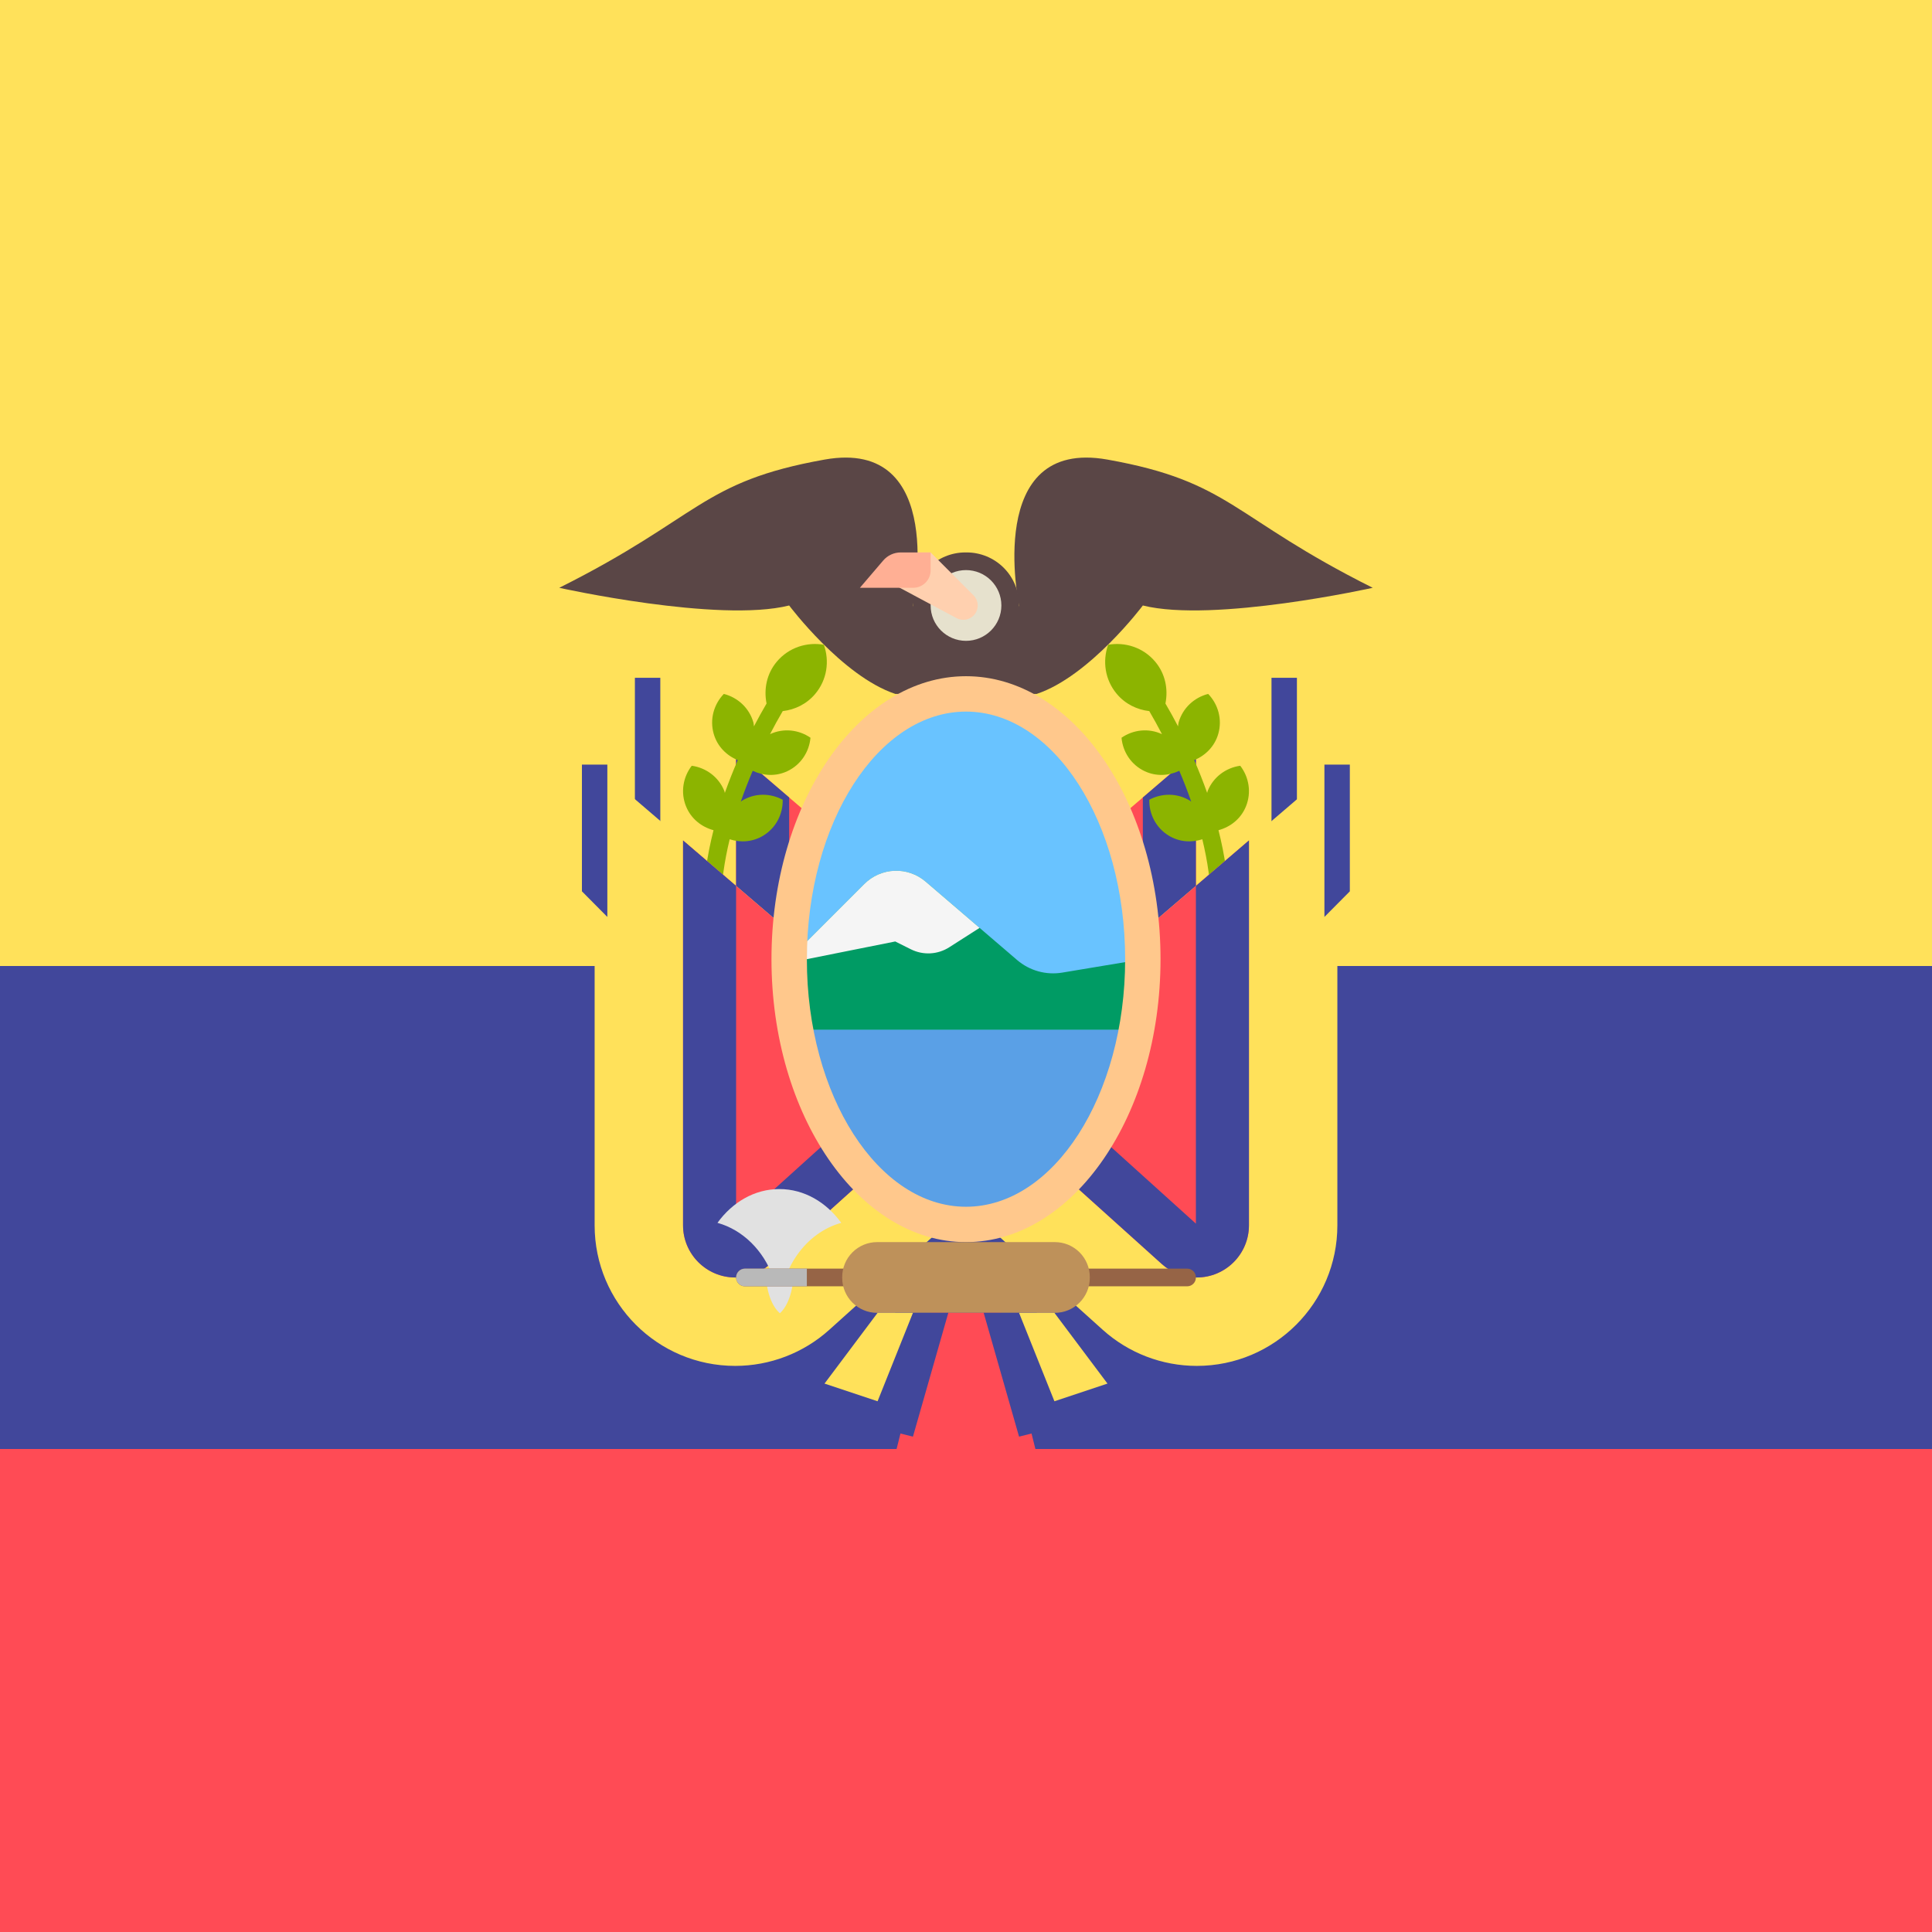 <svg width="512" height="512" viewBox="0 0 512 512" fill="none" xmlns="http://www.w3.org/2000/svg">
<rect x="0" y="0" width="512" height="512" fill="#333333" stroke="none"/>
<g clip-path="url(#clip0_3_725)">
<rect width="512" height="512" fill="#FFE15A"/>
<path d="M646.736 383.999H-134.735V498.524C-134.735 502.098 -133.315 505.525 -130.788 508.052C-128.262 510.578 -124.835 511.998 -121.261 511.999H633.262C636.836 511.998 640.263 510.578 642.789 508.052C645.316 505.525 646.736 502.098 646.736 498.524V383.999Z" fill="#FF4B55"/>
<path d="M646.736 256H-134.735V13.474C-134.735 9.901 -133.315 6.474 -130.788 3.947C-128.262 1.42 -124.835 0 -121.261 0H633.262C636.836 0 640.263 1.42 642.789 3.947C645.316 6.474 646.736 9.901 646.736 13.474V256Z" fill="#FFE15A"/>
<path d="M-134.735 256H646.735V384H-134.735V256Z" fill="#41479B"/>
<path d="M241.939 263.56L340.356 179.204V301.289C340.356 321.865 323.675 338.543 303.102 338.543C293.898 338.543 285.02 335.137 278.179 328.981L241.939 296.366V263.56Z" fill="#FFE15A"/>
<path d="M293.854 311.564L265.373 285.931V243.477L316.924 199.29V301.29C316.924 308.911 310.723 315.113 303.102 315.113C299.686 315.115 296.392 313.85 293.854 311.564Z" fill="#FF4B55"/>
<path d="M279.432 231.427V279.684L302.864 300.842V211.344L316.924 199.292V301.292C316.924 308.913 310.723 315.114 303.102 315.114C299.686 315.117 296.391 313.852 293.854 311.566L265.373 285.933V243.478L279.432 231.427Z" fill="#41479B"/>
<path d="M270.06 263.56L171.644 179.204V301.289C171.644 321.865 188.325 338.543 208.898 338.543C218.101 338.543 226.98 335.136 233.821 328.981L270.06 296.366V263.56Z" fill="#FFE15A"/>
<path d="M218.146 311.564L246.627 285.931V243.477L195.076 199.29V301.29C195.076 308.911 201.277 315.113 208.898 315.113C212.313 315.115 215.608 313.85 218.146 311.564Z" fill="#FF4B55"/>
<path d="M232.568 231.427V279.684L209.136 300.842V211.344L195.075 199.292V301.292C195.075 308.913 201.277 315.114 208.898 315.114C212.313 315.117 215.608 313.852 218.145 311.566L246.626 285.933V243.479L232.568 231.427ZM336.959 179.622H343.697V219.992H336.959V179.622ZM168.252 179.622H174.989V219.992H168.252V179.622Z" fill="#41479B"/>
<path d="M241.939 160.459C241.939 160.459 251.312 115.937 218.507 121.795C185.702 127.653 185.702 137.024 148.21 155.772C148.21 155.772 190.388 165.145 209.134 160.459C209.134 160.459 223.194 179.204 237.253 183.891H251.314L241.939 160.459ZM270.06 160.459C270.06 160.459 260.687 115.937 293.492 121.795C326.297 127.653 326.297 137.024 363.789 155.772C363.789 155.772 321.611 165.145 302.865 160.459C302.865 160.459 288.804 179.204 274.746 183.891H260.685L270.06 160.459Z" fill="#5A4646"/>
<path d="M270.06 183.891H241.941V160.285C241.941 156.602 243.404 153.07 246.008 150.466C248.612 147.862 252.144 146.399 255.827 146.399H256.174C257.997 146.399 259.803 146.758 261.488 147.456C263.173 148.154 264.703 149.177 265.993 150.466C267.282 151.756 268.305 153.286 269.003 154.971C269.701 156.656 270.06 158.462 270.06 160.285V183.891Z" fill="#5A4646"/>
<path d="M256 169.828C261.176 169.828 265.373 165.631 265.373 160.455C265.373 155.278 261.176 151.082 256 151.082C250.823 151.082 246.626 155.278 246.626 160.455C246.626 165.631 250.823 169.828 256 169.828Z" fill="#E6E1CD"/>
<path d="M235.888 154.406L253.51 163.817C254.316 164.246 255.248 164.372 256.138 164.171C257.028 163.971 257.816 163.457 258.359 162.724C258.903 161.991 259.164 161.087 259.097 160.177C259.03 159.268 258.638 158.412 257.993 157.767L246.625 146.399H243.892C242.84 146.399 241.799 146.606 240.828 147.009C239.857 147.411 238.975 148.001 238.231 148.745C237.488 149.488 236.899 150.371 236.496 151.342C236.094 152.314 235.887 153.355 235.888 154.406Z" fill="#FFD0AF"/>
<path d="M241.999 155.772H227.882L234.059 148.54C234.633 147.869 235.345 147.331 236.146 146.961C236.948 146.592 237.82 146.4 238.702 146.4H246.627V151.144C246.627 152.371 246.139 153.548 245.271 154.416C244.403 155.284 243.226 155.772 241.999 155.772Z" fill="#FFAF94"/>
<path d="M295.967 183.903C292.805 180.152 292.13 175.177 293.672 170.867C298.18 170.08 302.968 171.586 306.129 175.341C308.831 178.547 309.614 182.624 308.852 186.44C310.017 188.428 311.131 190.445 312.193 192.49C312.256 192.147 312.242 191.807 312.34 191.463C313.445 187.577 316.527 184.827 320.178 183.896C322.792 186.609 323.967 190.57 322.862 194.455C321.913 197.797 319.462 200.22 316.482 201.447C317.727 204.3 318.871 207.197 319.912 210.131C319.975 209.951 319.979 209.768 320.052 209.59C321.579 205.849 324.946 203.455 328.676 202.932C330.975 205.916 331.707 209.982 330.183 213.723C328.847 216.995 326.077 219.153 322.911 220.013C324.541 226.443 325.62 233.266 325.62 240.134H320.933C320.933 234.148 320.014 228.153 318.627 222.417C315.734 223.351 312.503 223.151 309.706 221.438C306.293 219.347 304.492 215.672 304.576 211.94C307.863 210.17 311.955 210.104 315.368 212.196C315.492 212.271 315.574 212.381 315.693 212.461C314.731 209.695 313.673 206.964 312.523 204.272C309.71 205.601 306.4 205.806 303.362 204.38C299.739 202.677 297.545 199.223 297.217 195.505C300.279 193.389 304.325 192.878 307.937 194.558C306.867 192.494 305.744 190.457 304.57 188.45C301.341 188.078 298.232 186.591 295.967 183.903ZM216.031 183.903C219.194 180.152 219.869 175.177 218.327 170.867C213.818 170.08 209.03 171.586 205.869 175.341C203.168 178.547 202.385 182.624 203.146 186.44C201.981 188.428 200.867 190.445 199.805 192.49C199.743 192.147 199.756 191.807 199.659 191.463C198.554 187.577 195.472 184.827 191.821 183.896C189.207 186.609 188.031 190.57 189.136 194.455C190.086 197.797 192.537 200.22 195.516 201.447C194.271 204.3 193.128 207.197 192.087 210.131C192.024 209.951 192.019 209.768 191.946 209.59C190.42 205.849 187.053 203.455 183.323 202.932C181.024 205.916 180.291 209.982 181.818 213.723C183.153 216.995 185.923 219.153 189.089 220.013C187.459 226.443 186.38 233.266 186.38 240.134H191.067C191.067 234.148 191.986 228.153 193.373 222.417C196.266 223.351 199.497 223.151 202.295 221.438C205.709 219.347 207.508 215.672 207.425 211.94C204.137 210.17 200.045 210.104 196.632 212.196C196.508 212.271 196.426 212.381 196.307 212.461C197.269 209.695 198.327 206.964 199.477 204.272C202.29 205.601 205.601 205.806 208.638 204.38C212.261 202.677 214.455 199.223 214.783 195.505C211.721 193.389 207.675 192.878 204.064 194.558C205.133 192.494 206.256 190.457 207.431 188.45C210.657 188.078 213.766 186.591 216.031 183.903Z" fill="#8CB400"/>
<path d="M256 286.993L157.583 202.637V324.722C157.583 345.298 174.265 361.976 194.838 361.976C204.041 361.976 212.92 358.57 219.761 352.414L256 319.8V286.993Z" fill="#FFE15A"/>
<path d="M204.085 334.996L232.566 309.363V266.909L181.015 222.722V324.722C181.015 332.343 187.217 338.545 194.837 338.545C198.253 338.547 201.548 337.283 204.085 334.996Z" fill="#FF4B55"/>
<path d="M218.507 254.859V303.116L195.076 324.274V234.775L181.015 222.724V324.724C181.015 332.345 187.217 338.546 194.837 338.546C198.253 338.549 201.548 337.284 204.085 334.997L232.566 309.365V266.91L218.507 254.859Z" fill="#41479B"/>
<path d="M256 286.993L354.416 202.637V324.722C354.416 345.298 337.735 361.976 317.162 361.976C307.959 361.976 299.081 358.57 292.239 352.414L256 319.8V286.993Z" fill="#FFE15A"/>
<path d="M307.914 334.996L279.433 309.363V266.909L330.984 222.722V324.722C330.984 332.343 324.783 338.545 317.162 338.545C313.746 338.548 310.451 337.283 307.914 334.996Z" fill="#FF4B55"/>
<path d="M293.492 254.859V303.116L316.924 324.274V234.775L330.984 222.724V324.724C330.984 332.345 324.783 338.546 317.162 338.546C313.746 338.549 310.451 337.284 307.914 334.997L279.433 309.365V266.91L293.492 254.859Z" fill="#41479B"/>
<path d="M256 324.478C281.883 324.478 302.865 293.005 302.865 254.181C302.865 215.357 281.883 183.884 256 183.884C230.117 183.884 209.134 215.357 209.134 254.181C209.134 293.005 230.117 324.478 256 324.478Z" fill="#69C3FF"/>
<path d="M213.822 272.935H298.178L302.866 254.19L281.508 257.751C279.391 258.104 277.223 257.988 275.156 257.412C273.088 256.836 271.173 255.814 269.543 254.417L245.299 233.637C243.013 231.676 240.071 230.651 237.061 230.767C234.052 230.882 231.197 232.13 229.067 234.259L213.822 249.504V272.935Z" fill="#009B64"/>
<path d="M251.553 251.04L259.603 245.896L245.295 233.634C243.009 231.673 240.067 230.648 237.057 230.764C234.048 230.879 231.193 232.127 229.063 234.257L213.818 249.501V254.189L237.25 249.501L241.393 251.573C242.988 252.37 244.762 252.741 246.543 252.647C248.324 252.554 250.05 252 251.553 251.04Z" fill="#F5F5F5"/>
<path d="M213.822 272.935L218.508 301.052L241.94 324.486H256L274.745 319.8L293.493 301.052L298.178 272.935H213.822Z" fill="#5AA0E6"/>
<path d="M256 329.171C227.574 329.171 204.449 295.533 204.449 254.187C204.449 212.841 227.574 179.202 256 179.202C284.426 179.202 307.551 212.841 307.551 254.187C307.551 295.533 284.426 329.171 256 329.171ZM256 188.579C232.745 188.579 213.822 218.012 213.822 254.19C213.822 290.368 232.743 319.801 256 319.801C279.256 319.801 298.178 290.368 298.178 254.19C298.178 218.012 279.255 188.579 256 188.579Z" fill="#FFC88C"/>
<path d="M222.939 324.065C219.01 318.64 213.161 315.113 206.537 315.113C199.913 315.113 194.064 318.64 190.135 324.065C196.836 325.922 202.318 331.362 204.915 338.532C205.997 341.543 206.546 344.72 206.538 347.919C206.537 336.325 213.541 326.67 222.939 324.065Z" fill="#E1E1E1"/>
<path d="M210.258 338.85C210.258 338.85 209.893 345.099 206.688 348.028L206.553 347.918C203.35 344.989 202.983 338.74 202.983 338.74L210.258 338.85Z" fill="#E1E1E1"/>
<path d="M314.61 340.887H197.39C196.776 340.887 196.187 340.644 195.753 340.21C195.319 339.776 195.076 339.187 195.076 338.574V338.516C195.076 337.236 196.112 336.202 197.39 336.202H314.61C315.889 336.202 316.924 337.238 316.924 338.516V338.574C316.924 339.851 315.889 340.887 314.61 340.887Z" fill="#966446"/>
<path d="M279.547 347.918H232.451C229.996 347.918 227.641 346.942 225.905 345.206C224.168 343.469 223.193 341.115 223.193 338.659V338.429C223.193 335.973 224.168 333.618 225.905 331.882C227.641 330.145 229.996 329.17 232.451 329.17H279.547C282.003 329.17 284.358 330.145 286.094 331.882C287.83 333.618 288.806 335.973 288.806 338.429V338.659C288.805 341.114 287.83 343.469 286.094 345.205C284.357 346.942 282.003 347.917 279.547 347.918Z" fill="#BE915A"/>
<path d="M213.822 336.202H197.42C196.799 336.202 196.203 336.448 195.763 336.888C195.324 337.327 195.077 337.923 195.077 338.545C195.077 339.166 195.324 339.762 195.763 340.201C196.203 340.641 196.799 340.887 197.42 340.887H213.822V336.202Z" fill="#B9B9B9"/>
<path d="M255.999 347.917V390.737L237.255 385.41L246.626 347.917H255.999Z" fill="#FF4B55"/>
<path d="M251.312 347.917L241.939 380.724L223.194 376.037L237.255 347.917H251.312Z" fill="#41479B"/>
<path d="M232.568 347.917L218.507 366.664L232.568 371.349L241.939 347.917H232.568Z" fill="#FFE15A"/>
<path d="M256 347.917V390.737L274.745 385.41L265.373 347.917H256Z" fill="#FF4B55"/>
<path d="M260.687 347.917L270.06 380.724L288.804 376.037L274.744 347.917H260.687Z" fill="#41479B"/>
<path d="M279.432 347.917L293.492 366.664L279.432 371.349L270.06 347.917H279.432Z" fill="#FFE15A"/>
<path d="M160.953 242.999L154.216 236.21V202.633H160.953V242.999ZM357.722 236.21L350.985 242.999V202.633H357.722V236.21Z" fill="#41479B"/>
</g>
<defs>
<clipPath id="clip0_3_725">
<rect width="512" height="512" fill="white"/>
</clipPath>
</defs>
</svg>
